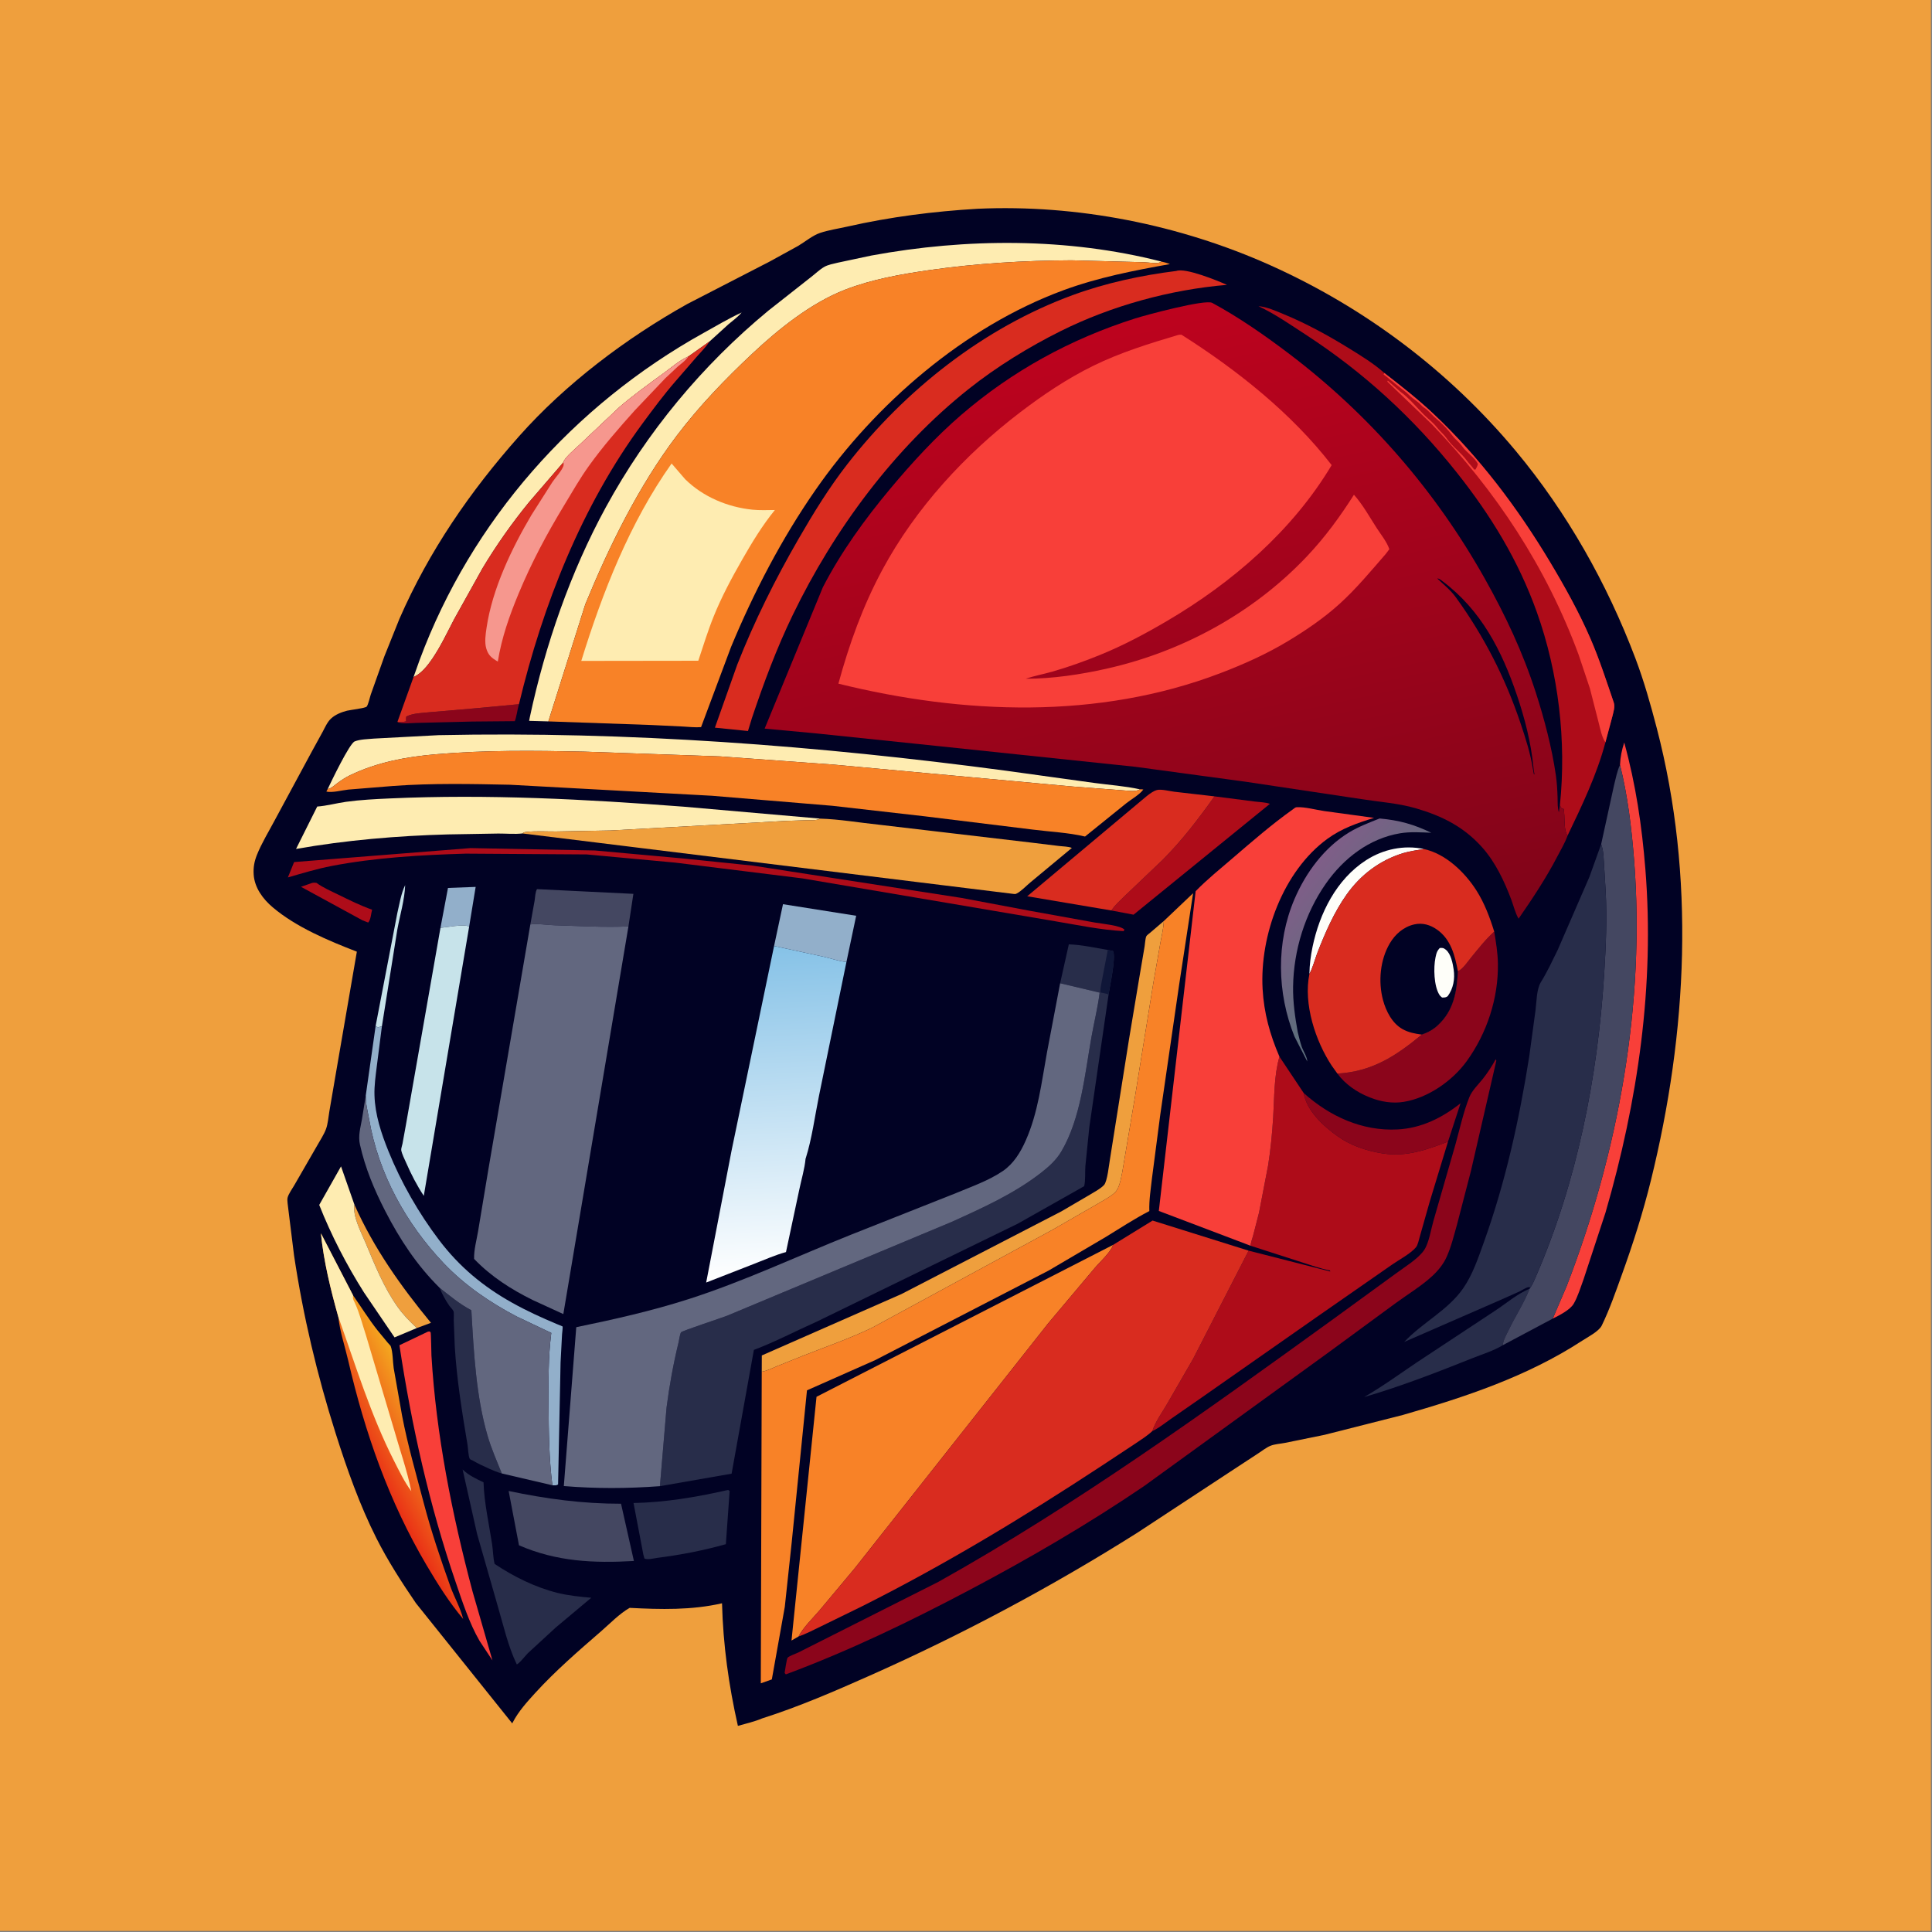 <?xml version="1.0" encoding="utf-8" ?>
<svg xmlns="http://www.w3.org/2000/svg" xmlns:xlink="http://www.w3.org/1999/xlink" width="500" height="500">
	<rect width="100%" height="100%" fill="#808080" stroke="none"/>
	<path fill="#EF9F3D" transform="scale(0.488 0.488)" d="M-0 -0L1024 0L1024 1024L-0 1024L0 -0Z"/>
	<path fill="#010224" transform="scale(0.488 0.488)" d="M518.424 110.717C571.138 108.325 625.541 119.088 673.653 140.659C723.876 163.176 768.546 196.774 803.827 239.115C831.044 271.778 852.268 309.424 867.294 349.122C871.847 361.149 875.369 373.65 878.612 386.086C899.131 464.791 894.873 547.538 875.519 626C871.293 643.134 866.021 659.654 860.027 676.247C856.824 685.116 853.572 694.515 849.435 703C847.939 706.066 841.836 709.206 838.998 711.055C809.914 729.998 777.094 740.867 743.997 750.386L702.531 760.906L681.537 765.183C679.031 765.691 676.052 765.804 673.692 766.772C671.565 767.643 669.317 769.436 667.367 770.694L653.93 779.497L603.092 812.901C557.891 841.425 510.095 866.925 461.257 888.625C442.623 896.904 423.642 905.134 404.191 911.31C400.202 913.035 395.515 914.072 391.323 915.277C386.428 893.568 383.497 872.497 382.906 850.264C366.667 853.976 350.434 853.539 333.908 852.692C328.462 855.817 323.463 861.033 318.69 865.176C306.626 875.647 294.53 886.1 283.75 897.921C279.435 902.652 275.02 907.552 272.022 913.255L271.655 913.963L220.586 850.213C213.022 839.141 205.697 827.794 199.65 815.814C190.734 798.152 183.945 778.924 177.984 760.099C168.164 729.085 160.782 698.003 155.945 665.825L152.878 641.062C152.749 639.54 152.169 636.629 152.507 635.188C152.978 633.185 155.065 630.337 156.097 628.516L168.252 607.441C169.784 604.69 171.824 601.667 172.903 598.719C173.912 595.961 174.146 592.433 174.652 589.5L178.164 569L189.246 504.698C174.128 498.837 157.088 491.725 144.597 481.148C139.414 476.758 134.997 470.784 134.532 463.805C134.281 460.033 134.863 456.829 136.272 453.325C138.818 446.993 142.576 440.914 145.77 434.875L165.36 398.579L171.089 388.143C172.352 385.776 173.575 382.917 175.558 381.065C177.836 378.937 181.088 377.665 184.074 376.898C185.553 376.518 193.778 375.566 194.454 374.728C195.337 373.635 196.141 369.754 196.636 368.317L203.841 348.079L211.849 328.135C227.556 292.199 249.338 260.582 275.277 231.348C299.979 203.509 331.963 179.432 364.398 161.266L408.302 138.636L423.25 130.421C426.885 128.284 430.923 124.861 434.894 123.529C439.47 121.995 444.658 121.235 449.386 120.166C472.241 114.997 495.06 112.097 518.424 110.717Z"/>
	<path fill="#C7E3EA" transform="scale(0.488 0.488)" d="M199.207 544.091L210.69 484.34C211.814 479.596 212.689 473.767 214.872 469.408C214.588 477.242 212.081 485.441 210.68 493.162L202.53 544.288L200.399 544.824L199.207 544.091Z"/>
	<path fill="#AE0C19" transform="scale(0.488 0.488)" d="M165.484 468.25C166.381 468.06 166.911 468.104 167.809 468.194C171.372 470.792 175.498 472.539 179.442 474.473C185.282 477.337 191.188 480.278 197.331 482.44C196.774 484.494 196.656 487.718 195.269 489.25L192.202 488.059L159.624 470.299L165.484 468.25Z"/>
	<path fill="#92AFCA" transform="scale(0.488 0.488)" d="M233.585 492.061L237.577 470.899L252.257 470.346L248.808 491.379C245.919 489.94 237.133 491.759 233.585 492.061Z"/>
	<path fill="#8B051B" transform="scale(0.488 0.488)" d="M210.96 382.998C212.48 382.929 213.947 382.979 215.4 382.5C215.291 381.588 215.283 380.899 215.445 379.995C219.066 378.172 223.89 378.125 227.891 377.706L251.578 375.667L275.218 373.454L275.095 373.876C274.299 376.675 274.027 379.747 273.022 382.45L250.49 382.654L220.499 383.391C218.19 383.426 212.972 384.094 210.96 382.998Z"/>
	<path fill="#EF9F3D" transform="scale(0.488 0.488)" d="M187.956 638.853C198.202 661.892 212.595 682.171 228.548 701.534L221.05 704.296C217.349 700.809 213.903 697.348 210.945 693.191C203.537 682.779 198.723 670.708 193.825 658.988C191.482 653.381 186.943 645.026 187.956 638.853Z"/>
	<path fill="#FEFEF9" transform="scale(0.488 0.488)" d="M694.418 516.473C694.493 511.671 695.086 506.928 696.062 502.228C699.78 484.326 708.751 466.313 724.495 456.172C733.534 450.351 744.539 448.01 755.11 450.26C751.445 450.902 747.714 451.35 744.148 452.43C731.862 456.153 721.608 463.9 714.191 474.337C707.583 483.634 702.858 494.462 698.733 505.047C697.311 508.696 696.273 513.071 694.418 516.473Z"/>
	<path fill="#92AFCA" transform="scale(0.488 0.488)" d="M410.511 501.677L415.24 479.511L454.054 485.655L448.887 510.169C445.008 509.791 440.623 508.238 436.751 507.384L410.511 501.677Z"/>
	<path fill="#8B051B" transform="scale(0.488 0.488)" d="M691.384 579.662C705.151 592.026 722.43 599.97 741.219 598.973C753.801 598.305 764.856 592.804 774.574 585.074L767.91 605.456C756.43 609.782 745.873 613.653 733.299 611.689L732.5 611.557C724.493 610.283 716.109 607.388 709.468 602.653C701.931 597.279 692.989 589.215 691.384 579.662Z"/>
	<path fill="#282D4A" transform="scale(0.488 0.488)" d="M233.179 682.993C238.734 687.336 243.685 691.529 249.974 694.865C251.235 716.761 252.421 740.308 258.566 761.396C260.591 768.347 263.454 774.718 266.116 781.415C263.803 780.786 261.521 779.827 259.329 778.855C256.341 777.529 253.385 776.127 250.559 774.48C250.077 774.2 249.399 774.113 249.117 773.632C248.374 772.364 248.213 767.853 247.939 766.214C245.062 749.032 242.226 731.536 241.175 714.126L240.63 700.059C240.592 698.852 240.856 696.326 240.484 695.351C240.145 694.461 238.845 693.286 238.25 692.412C236.18 689.375 234.505 686.407 233.179 682.993Z"/>
	<path fill="#444761" transform="scale(0.488 0.488)" d="M281.255 490.249L283.523 477.621C283.812 475.847 283.845 473.033 284.792 471.533L335.902 474.033L333.28 491.301C320.345 491.901 307.014 491.053 294.047 490.688C289.93 490.572 285.276 489.699 281.255 490.249Z"/>
	<path fill="#282D4A" transform="scale(0.488 0.488)" d="M811.181 683.484C808.27 690.993 803.593 698.033 800.1 705.316C798.922 707.773 797.169 710.647 796.973 713.39C792.324 716.278 786.245 718.129 781.14 720.168C762.223 727.722 742.997 735.222 723.437 740.898C733.076 735.349 742.066 728.791 751.28 722.579L792.815 695.157C798.442 691.507 804.997 685.858 811.181 683.484Z"/>
	<path fill="#FEECB1" transform="scale(0.488 0.488)" d="M221.05 704.296L209.232 709.254L193.04 685.439C183.828 670.872 175.62 655.024 169.296 639L180.855 618.559L187.956 638.853C186.943 645.026 191.482 653.381 193.825 658.988C198.723 670.708 203.537 682.779 210.945 693.191C213.903 697.348 217.349 700.809 221.05 704.296Z"/>
	<path fill="#AE0C19" transform="scale(0.488 0.488)" d="M644.078 422.331L665.277 425.056C667.762 425.389 671.187 425.418 673.45 426.306L601.155 485.085L589.404 482.852C591.215 479.985 594.192 477.449 596.59 475.044L616.503 456.072C626.941 445.576 635.516 434.346 644.078 422.331Z"/>
	<defs>
		<linearGradient id="gradient_0" gradientUnits="userSpaceOnUse" x1="727.302" y1="500.241" x2="688.95" y2="469.563">
			<stop offset="0" stop-color="#5E6D7C"/>
			<stop offset="1" stop-color="#7F5E88"/>
		</linearGradient>
	</defs>
	<path fill="url(#gradient_0)" transform="scale(0.488 0.488)" d="M731.638 434.063C741.953 434.986 749.654 437.122 759.052 441.629C753.646 441.422 747.87 441.021 742.529 441.912C726.153 444.644 712.556 455.174 703.188 468.544C692.063 484.421 686.05 503.889 685.76 523.25C685.638 531.354 686.785 539.366 688.222 547.315C688.856 549.852 689.442 552.447 690.269 554.927C690.978 557.056 693.412 560.855 693.25 562.9L686.485 549.684C677.208 526.593 676.679 499.737 686.516 476.767C692.53 462.726 702.347 449.39 715.536 441.406C720.565 438.361 726.196 436.238 731.638 434.063Z"/>
	<path fill="#282D4A" transform="scale(0.488 0.488)" d="M385.701 790.25L386.238 790.172L386.944 790.75L384.942 818.928C372.881 822.293 361.169 824.564 348.75 826.155C346.942 826.387 343.35 827.366 341.75 826.506L341.172 824.392L335.981 797.096C352.6 796.772 369.523 793.935 385.701 790.25Z"/>
	<path fill="#AE0C19" transform="scale(0.488 0.488)" d="M249.528 449.766L315.495 451.029L362.75 455.314L399.291 459.069L509.921 476.191L546 482.987L580.698 489.254C583.973 489.817 594.361 490.792 596.34 493.024L595.847 493.802C583.775 493.169 571.429 490.547 559.5 488.55L502.381 478.85L425.5 465.828L358.225 457.482L311.117 453.126L247.062 452.705C223.651 453.392 198.912 454.797 175.902 459.24C168.075 460.751 160.318 463.114 152.664 465.332L155.969 457.177L249.528 449.766Z"/>
	<path fill="#92AFCA" transform="scale(0.488 0.488)" d="M193.981 580.933L199.207 544.091L200.399 544.824L202.53 544.288L199.82 565.487C199.207 570.535 198.44 575.756 198.594 580.84C198.909 591.233 202.173 601.017 206.037 610.575C212.724 627.118 222.093 643.455 232.884 657.679C243.58 671.778 256.219 682.28 271.631 690.89C279.274 695.16 287.21 698.796 295.279 702.175C295.533 702.281 298.29 703.355 298.338 703.449C298.535 703.833 298.105 707.045 298.067 707.646L297.286 722.499L295.968 787.25C294.924 787.915 294.152 787.696 292.945 787.683C291.143 773.646 290.988 758.853 290.922 744.703C290.864 732.374 290.743 719.661 292.304 707.419L292.376 706.883L274.041 698.184C259.829 690.755 246.361 681.549 235.295 669.906C215.336 648.909 200.725 622.446 195.786 593.723C195.021 589.273 193.868 585.497 193.981 580.933Z"/>
	<path fill="#282D4A" transform="scale(0.488 0.488)" d="M245.333 779.315C248.53 782.394 252.464 784.229 256.431 786.119C256.755 796.899 259.357 808.316 260.986 818.997C261.494 822.325 261.488 826.187 262.312 829.388C272.478 836.158 283.771 841.781 295.674 844.75C301.505 846.204 307.59 846.786 313.56 847.339L294.711 863.129L279.884 876.777C278.782 877.89 275.139 882.513 274.043 882.64C269.378 872.853 267.045 862.238 264.007 851.883L253.009 813.5L245.333 779.315Z"/>
	<path fill="#F83F39" transform="scale(0.488 0.488)" d="M226.837 706.25L227.659 706.085C227.891 706.224 228.187 706.288 228.355 706.5C228.615 706.828 228.737 717.684 228.805 718.84C231.281 760.88 239.783 803.262 250.581 843.929L261.155 880.558L254.307 870.17C248.832 860.699 245.219 849.455 241.684 839.13C227.714 798.327 218.258 756.031 211.83 713.415L226.837 706.25Z"/>
	<path fill="#444761" transform="scale(0.488 0.488)" d="M269.748 790.704C289.558 794.887 309.076 797.503 329.35 797.468L336.175 827.831C314.729 829.061 295.216 828.175 275.232 819.517L269.748 790.704Z"/>
	<path fill="#F83F39" transform="scale(0.488 0.488)" d="M859.134 405.668C859.318 401.398 860.064 397.822 861.372 393.763C867.518 416.063 870.731 437.894 872.581 460.895C877.547 522.618 868.616 583.837 851.436 643.094L839.81 678.443C838.293 682.545 836.76 687.683 834.555 691.441C832.649 694.691 826.823 697.639 823.463 699.294L830.853 682.027C858.295 611.028 872.586 532.149 866.602 456.058C865.281 439.268 863.234 422.027 859.134 405.668Z"/>
	<path fill="#FEECB1" transform="scale(0.488 0.488)" d="M219.308 359.057L222.54 350C250.032 276.012 304.298 214.854 373.039 176.613C379.772 172.867 386.31 168.962 393.318 165.723C391.33 168.103 388.605 170.033 386.241 172.043L376.35 181.044L364.99 189.097C360.221 191.187 356.256 194.767 352.073 197.816C344.053 203.66 336.029 209.439 328.486 215.903L307.248 235.96C304.854 238.309 300.682 241.577 299.031 244.487L298.81 245.14L280.644 266.227C271.584 277.299 263.15 289.246 255.81 301.514L240.856 328.364C237.183 335.414 233.825 342.564 229.375 349.178C226.933 352.807 223.388 357.306 219.308 359.057Z"/>
	<path fill="#C7E3EA" transform="scale(0.488 0.488)" d="M233.585 492.061C237.133 491.759 245.919 489.94 248.808 491.379L224.752 634.192C221.119 628.715 218.048 622.744 215.423 616.727C214.569 614.769 213.139 612.025 212.778 609.939C212.658 609.247 213.308 607.269 213.456 606.515L215.229 596.766L233.585 492.061Z"/>
	<path fill="#8B051B" transform="scale(0.488 0.488)" d="M792.427 494.059C793.363 499.705 794.301 505.358 794.385 511.095C794.653 529.409 788.573 547.891 777.886 562.7C770.329 573.171 757.327 582.258 744.438 584.35C738.543 585.308 732.413 584.326 726.907 582.157L726.094 581.843C719.743 579.346 713.292 574.936 709.264 569.361C727.619 568.307 740.189 560.095 754.015 548.676C757.116 547.663 760.05 546.049 762.455 543.83C770.982 535.96 772.624 526.069 773.147 514.987C775.496 514.399 778.651 509.627 780.192 507.75C784.056 503.043 787.884 498.135 792.427 494.059Z"/>
	<path fill="#D92C1F" transform="scale(0.488 0.488)" d="M589.404 482.852L544.759 475.315L603.382 426.174C606.022 424.079 610.368 419.827 613.472 418.988C615.758 418.371 620.233 419.561 622.737 419.871L644.078 422.331C635.516 434.346 626.941 445.576 616.503 456.072L596.59 475.044C594.192 477.449 591.215 479.985 589.404 482.852Z"/>
	<path fill="#EF9F3D" transform="scale(0.488 0.488)" d="M403.969 727.474L404.007 718.834L478.107 686.249L562.87 642.423L577.976 633.587C580.343 632.142 583.601 630.469 585.505 628.432C587.27 626.543 588.156 617.431 588.666 614.604L598.765 551.037L604.239 518.25L607.006 501.961C607.259 500.481 607.351 497.878 607.903 496.552C608.134 495.996 609.596 494.962 610.091 494.537L617.194 488.45C617.028 492.381 616.14 495.833 615.442 499.672L611.758 520.607L601.933 581.5L595.149 621.72C594.417 625.062 593.728 630.164 591.162 632.535C588.631 634.873 585.183 636.537 582.244 638.339L558.015 652.271L462.346 704.204C450.338 709.966 437.859 714.252 425.5 719.128L412.038 724.537C409.463 725.593 406.716 727.022 403.969 727.474Z"/>
	<defs>
		<linearGradient id="gradient_1" gradientUnits="userSpaceOnUse" x1="200.601" y1="780.985" x2="232.474" y2="763.94">
			<stop offset="0" stop-color="#EA3216"/>
			<stop offset="1" stop-color="#F4A41F"/>
		</linearGradient>
	</defs>
	<path fill="url(#gradient_1)" transform="scale(0.488 0.488)" d="M179.421 698.411C175.397 684.079 171.653 668.919 170.197 654.077L187.27 687.017C191.603 693.189 195.545 699.594 200.22 705.529L205.693 712.151C205.997 712.509 207.057 713.513 207.214 713.935C208.361 716.998 208.286 722.249 208.789 725.602L213.219 750.687C216.191 766.313 220.716 781.817 224.754 797.202C228.675 812.142 233.651 826.847 238.863 841.385C240.892 847.044 244.245 852.814 245.628 858.575C238.236 849.798 232.134 840.07 226.305 830.209C206.294 796.355 193.504 759.771 184.671 721.558C182.892 713.864 180.266 706.273 179.421 698.411Z"/>
	<path fill="#FEECB1" transform="scale(0.488 0.488)" d="M179.421 698.411C175.397 684.079 171.653 668.919 170.197 654.077L187.27 687.017L187.179 687.76C187.088 688.965 187.669 689.873 188.163 690.924C190.673 696.269 192.174 702.371 194.035 707.97L208.762 757.407C211.873 768.491 215.864 779.536 218.131 790.828C214.455 785.862 211.763 780.219 208.967 774.727C196.567 750.375 188.608 724.039 179.421 698.411Z"/>
	<path fill="#FEECB1" transform="scale(0.488 0.488)" d="M173.778 418.46C175.598 414.606 185.314 394.325 188.083 393.198C190.998 392.012 195.299 391.988 198.453 391.685L232.602 389.876C333.127 387.752 433.748 395.435 533.353 408.713L580.246 415.202C588.281 416.308 596.68 416.841 604.575 418.609C602.095 420.059 597.954 419.243 595.146 419.107L568.876 417.118L441.953 405.477L382.013 401.14L309.436 398.605C283.366 398.07 257.005 397.762 231 400.02C215.314 401.382 200.009 404.228 185.703 411.096C183.233 412.283 180.997 413.766 178.798 415.393C177.518 416.341 175.953 417.855 174.412 418.297L173.778 418.46Z"/>
	<path fill="#FEECB1" transform="scale(0.488 0.488)" d="M277.053 441.993C273.036 442.478 268.354 442.028 264.271 442.052L237.529 442.51C210.727 443.238 183.405 445.554 156.997 450.219L168.235 427.729C173.335 427.377 178.473 425.918 183.558 425.216C191.169 424.166 198.981 423.782 206.657 423.434C258.623 421.079 310.681 423.85 362.5 427.803L434.962 434.135C432.91 435.245 430.362 434.924 428.078 434.966L416.705 435.35L323.85 440.42L294.895 440.953C289.636 440.991 283.857 440.572 278.669 441.246C277.969 441.337 277.584 441.541 277.053 441.993Z"/>
	<path fill="#62677F" transform="scale(0.488 0.488)" d="M193.981 580.933C193.868 585.497 195.021 589.273 195.786 593.723C200.725 622.446 215.336 648.909 235.295 669.906C246.361 681.549 259.829 690.755 274.041 698.184L292.376 706.883L292.304 707.419C290.743 719.661 290.864 732.374 290.922 744.703C290.988 758.853 291.143 773.646 292.945 787.683L266.116 781.415C263.454 774.718 260.591 768.347 258.566 761.396C252.421 740.308 251.235 716.761 249.974 694.865C243.685 691.529 238.734 687.336 233.179 682.993C221.155 671.14 212.013 657.253 204.317 642.283C198.484 630.937 193.68 619.5 190.891 607C189.843 602.306 191.165 598.145 191.968 593.5L193.981 580.933Z"/>
	<path fill="#EF9F3D" transform="scale(0.488 0.488)" d="M434.962 434.135C445.169 434.443 455.814 436.292 466 437.344L546.306 446.78L561.732 448.662C563.78 448.907 566.584 448.904 568.445 449.67L546.482 467.918C544.41 469.622 541.49 472.729 539.155 473.86C538.484 474.185 538.289 474.176 537.647 474.087L277.053 441.993C277.584 441.541 277.969 441.337 278.669 441.246C283.857 440.572 289.636 440.991 294.895 440.953L323.85 440.42L416.705 435.35L428.078 434.966C430.362 434.924 432.91 435.245 434.962 434.135Z"/>
	<path fill="#444761" transform="scale(0.488 0.488)" d="M859.134 405.668C863.234 422.027 865.281 439.268 866.602 456.058C872.586 532.149 858.295 611.028 830.853 682.027L823.463 699.294L796.973 713.39C797.169 710.647 798.922 707.773 800.1 705.316C803.593 698.033 808.27 690.993 811.181 683.484L811.636 682.805C812.874 680.928 813.707 678.894 814.597 676.839C836.333 626.626 847.305 571.193 850.72 516.75C851.649 501.944 852.346 486.977 851.494 472.158L850.596 457.342C850.374 454.148 850.314 450.72 849.127 447.717L855.99 416.312C856.904 412.759 857.563 408.986 859.134 405.668Z"/>
	<path fill="#AE0C19" transform="scale(0.488 0.488)" d="M827.243 427.111C830.808 393.027 826.555 356.859 815.004 324.574C805.157 297.054 790.619 273.32 772.489 250.5C749.683 221.795 723.132 197.389 692.384 177.426C684.105 172.051 676.362 166.613 667.403 162.375C671.796 162.706 676.741 164.948 680.817 166.633C693.075 171.7 704.445 177.956 715.719 184.919C721.932 188.756 728.685 192.889 734.126 197.792C743.045 204.686 751.983 211.716 760.195 219.456C784.515 242.377 804.895 269.459 822.027 298.064C829.916 311.237 837.343 324.561 843.457 338.666C848.278 349.79 851.901 361.097 855.812 372.532C856.595 374.819 855.649 377.476 855.13 379.75L851.397 393.664C846.97 410.555 838.887 427.404 831.346 443.104C829.295 440.321 829.883 434.605 829.513 431.17C829.493 430.98 829.369 429.16 829.28 429.055C829.177 428.933 828.384 428.883 828.25 428.755C827.785 428.311 827.579 427.659 827.243 427.111Z"/>
	<path fill="#F83F39" transform="scale(0.488 0.488)" d="M734.126 197.792C743.045 204.686 751.983 211.716 760.195 219.456C784.515 242.377 804.895 269.459 822.027 298.064C829.916 311.237 837.343 324.561 843.457 338.666C848.278 349.79 851.901 361.097 855.812 372.532C856.595 374.819 855.649 377.476 855.13 379.75L851.397 393.664C849.458 390.916 848.738 386.818 847.894 383.572L843.167 365.093L837.19 347.226C820.104 300.963 793.47 260.397 759.284 224.943L735.75 202.392L736 201.877L742.641 207.725C747.102 210.888 751.204 215.965 755.125 219.875C757.227 221.971 760.135 224.169 761.906 226.5C763.488 228.581 765.696 230.279 767.125 232.375C770.163 236.83 774.95 240.15 778.082 244.479C779.102 245.889 780.384 247.063 781.393 248.48L781.75 249L782.5 249.004C783.093 247.96 783.542 247.201 783.75 246C782.024 242.521 777.754 240.005 775.577 236.875C774.01 234.622 771.863 233.132 770.25 231C767.851 227.83 764.684 224.406 761.535 221.906C759.515 220.302 757.296 217.396 755.22 216.184C753.977 215.458 753.269 214.186 752.125 213.375C750.326 212.099 748.091 210.423 746.536 208.817C745.841 208.098 746.206 208.385 745.425 207.828L739.798 203.394L738.75 202.5C737.242 201.459 736.002 200.238 734.522 199.172L733.753 198.625L734.126 197.792Z"/>
	<path fill="#FEECB1" transform="scale(0.488 0.488)" d="M290.805 382.572L280.606 382.293L281.003 380.25C289.179 341.988 302.533 303.377 321.299 268.991C343.042 229.148 372.479 193.655 407.446 164.777L429.829 147.156C432.202 145.363 434.48 143.094 437.034 141.591C439.129 140.358 442.021 139.879 444.378 139.292L462.151 135.513C512.4 126.243 566.26 125.981 615.946 138.727L615.325 139.059C613.372 140.008 609.097 139.112 606.805 139.068L568.193 138.051C543.072 138.169 517.812 139.676 492.931 143.237C477.85 145.395 462.455 148.104 448.205 153.618C430.158 160.6 412.814 174.55 398.838 187.672C384.56 201.079 370.782 215.371 358.949 231.002C338.683 257.773 323.157 289.489 310.412 320.429L290.805 382.572Z"/>
	<path fill="#D92C1F" transform="scale(0.488 0.488)" d="M623.832 143.691C628.764 141.9 645.6 148.825 650.705 151.068C620.633 153.599 589.532 162.118 562.5 175.587C545.564 184.025 528.544 194.507 513.733 206.276C474.222 237.67 442.368 280.815 420.459 326.043C411.839 343.839 405.038 362.134 398.75 380.857L396.671 387.68L379.133 385.897L390.971 352.501C400.052 329.442 411.119 307.199 423.51 285.752C431.458 271.996 439.564 258.764 449.329 246.211C479.99 206.794 521.749 173.776 568.9 156.489C586.449 150.055 605.311 145.997 623.832 143.691Z"/>
	<path fill="#8B051B" transform="scale(0.488 0.488)" d="M793.209 561.75L793.544 562.516L780.074 621L772.717 649.32C771.106 655.02 769.654 661.08 767.228 666.492C765.447 670.464 762.708 673.813 759.525 676.751C753.785 682.048 746.658 686.32 740.345 690.955L703.486 717.996L606.661 788.166C577.104 808.244 546.033 826.348 514.468 843.044C482.65 859.874 450.512 875.4 416.75 887.971L416.102 887.201C416.341 885.978 417.19 879.654 417.715 879.104C418.601 878.178 422.047 876.989 423.414 876.339L497.656 838.896C571.076 797.842 639.273 748.537 707.343 699.34L740.335 675.33C744.899 671.921 752.016 667.678 755.243 662.969C757.817 659.212 758.9 651.88 760.186 647.467L771.797 607.16C774.106 598.892 776.023 589.965 779.179 581.985C780.653 578.258 783.927 575.254 786.395 572.129C788.976 568.86 791.219 565.405 793.209 561.75Z"/>
	<defs>
		<linearGradient id="gradient_2" gradientUnits="userSpaceOnUse" x1="406.608" y1="502.196" x2="415.4" y2="677.018">
			<stop offset="0" stop-color="#86C2E7"/>
			<stop offset="1" stop-color="white"/>
		</linearGradient>
	</defs>
	<path fill="url(#gradient_2)" transform="scale(0.488 0.488)" d="M410.511 501.677L436.751 507.384C440.623 508.238 445.008 509.791 448.887 510.169L434.327 581.158C432.124 592.012 430.599 603.877 427.264 614.389L427.222 614.385C426.74 619.834 424.984 625.541 423.875 630.925L416.831 664.004C411.257 665.52 405.692 668.004 400.296 670.091L374.5 680.165L387.968 610.198L410.511 501.677Z"/>
	<path fill="#D92C1F" transform="scale(0.488 0.488)" d="M364.99 189.097L376.35 181.044L376.037 181.512C374.164 184.243 371.834 186.512 369.669 189.002L358.355 202.057C352.121 209.229 346.355 216.975 340.721 224.618C308.504 268.32 287.833 320.899 275.218 373.454L251.578 375.667L227.891 377.706C223.89 378.125 219.066 378.172 215.445 379.995C215.283 380.899 215.291 381.588 215.4 382.5C213.947 382.979 212.48 382.929 210.96 382.998L210.822 382.671L219.308 359.057C223.388 357.306 226.933 352.807 229.375 349.178C233.825 342.564 237.183 335.414 240.856 328.364L255.81 301.514C263.15 289.246 271.584 277.299 280.644 266.227L298.81 245.14L299.031 244.487C300.682 241.577 304.854 238.309 307.248 235.96L328.486 215.903C336.029 209.439 344.053 203.66 352.073 197.816C356.256 194.767 360.221 191.187 364.99 189.097Z"/>
	<path fill="#F6978E" transform="scale(0.488 0.488)" d="M298.81 245.14L299.031 244.487C300.682 241.577 304.854 238.309 307.248 235.96L328.486 215.903C336.029 209.439 344.053 203.66 352.073 197.816C356.256 194.767 360.221 191.187 364.99 189.097C363.531 191.358 361.458 192.687 359.445 194.398L352.842 200.594L336.552 217.739C328.142 227.11 319.573 236.944 312.242 247.188C307.48 253.843 303.399 261.016 299.163 268.011C289.921 283.27 281.889 298.306 275.039 314.788C270.116 326.633 266.055 338.159 264 350.84C260.777 348.956 258.949 347.569 257.875 343.884C256.889 340.498 257.531 336.353 258.029 332.948C261.039 312.379 271.38 290.807 281.87 273.079L292.917 255.705C294.569 253.266 297.748 249.899 298.755 247.25C299.032 246.521 298.886 245.894 298.81 245.14Z"/>
	<path fill="#282D4A" transform="scale(0.488 0.488)" d="M849.127 447.717C850.314 450.72 850.374 454.148 850.596 457.342L851.494 472.158C852.346 486.977 851.649 501.944 850.72 516.75C847.305 571.193 836.333 626.626 814.597 676.839C813.707 678.894 812.874 680.928 811.636 682.805C811.263 682.748 810.889 682.576 810.516 682.635C809.248 682.834 806.978 684.351 805.747 684.937L795.5 689.505L744.702 711.671C754.283 701.405 767.839 694.947 775.944 683.25C780.978 675.985 783.875 667.291 786.847 659.042C798.341 627.138 805.762 593.577 811.012 560.125L814.312 535.871C814.904 531.324 814.819 524.632 817.209 520.783C820.547 515.408 823.242 509.564 826.037 503.891L842.896 465.073L849.127 447.717Z"/>
	<path fill="#D92C1F" transform="scale(0.488 0.488)" d="M755.11 450.26C766.648 452.756 776.836 462.562 782.993 472.25C787.273 478.985 790.079 486.475 792.427 494.059C787.884 498.135 784.056 503.043 780.192 507.75C778.651 509.627 775.496 514.399 773.147 514.987C772.624 526.069 770.982 535.96 762.455 543.83C760.05 546.049 757.116 547.663 754.015 548.676C740.189 560.095 727.619 568.307 709.264 569.361L706.316 565.257C697.601 552.098 691.15 532.371 694.418 516.473C696.273 513.071 697.311 508.696 698.733 505.047C702.858 494.462 707.583 483.634 714.191 474.337C721.608 463.9 731.862 456.153 744.148 452.43C747.714 451.35 751.445 450.902 755.11 450.26Z"/>
	<path fill="#010224" transform="scale(0.488 0.488)" d="M754.015 548.676C750.287 548.157 747.036 547.588 743.704 545.71C738.289 542.659 735.03 536.221 733.456 530.389C730.83 520.663 731.893 509.043 737.031 500.309C739.924 495.391 744.367 491.518 750.03 490.234C754.426 489.238 758.531 490.471 762.134 493.026C769.48 498.234 771.543 506.662 773.147 514.987C772.624 526.069 770.982 535.96 762.455 543.83C760.05 546.049 757.116 547.663 754.015 548.676Z"/>
	<path fill="#FEFEF9" transform="scale(0.488 0.488)" d="M763.527 502.75C765.178 502.669 765.473 502.638 766.774 503.67C769.433 505.78 770.456 510.916 770.926 514.208C771.639 519.194 770.756 524.215 767.75 528.314C766.708 529.101 766.002 528.998 764.75 529.008C764.225 528.567 763.727 528.166 763.356 527.578C760.407 522.905 760.18 513.157 761.262 507.882L761.4 507.25C761.821 505.256 762.146 504.281 763.527 502.75Z"/>
	<path fill="#282D4A" transform="scale(0.488 0.488)" d="M562.213 521.442L566.828 500.819C573.758 501.027 580.665 502.655 587.489 503.785L590.25 504.357C592.012 507.668 588.426 523.392 587.841 527.898L577.7 597.704L575.601 618.472C575.351 621.82 575.738 625.849 574.971 629.061L539.717 648.968L433.225 700.86C422.183 705.782 411.08 711.645 399.805 715.886L387.99 781.523L349.968 788.156L353.484 746.5C354.97 734.906 357.115 723.155 359.884 711.802C360.167 710.643 360.564 707.431 361.182 706.55C361.724 705.777 382.992 698.809 385.634 697.749L504.5 648.088C520.959 640.64 537.647 633.169 552.009 622.017C556.223 618.745 560.156 615.228 562.888 610.59C573.221 593.049 575.316 569.643 578.836 549.902C580.223 542.125 582.203 534.227 583.174 526.413L562.213 521.442Z"/>
	<path fill="#0F1638" transform="scale(0.488 0.488)" d="M587.489 503.785L590.25 504.357C592.012 507.668 588.426 523.392 587.841 527.898L587.381 527.139L583.538 526.329C583.481 523.882 584.181 521.183 584.604 518.766L587.489 503.785Z"/>
	<path fill="#F88227" transform="scale(0.488 0.488)" d="M173.778 418.46L174.412 418.297C175.953 417.855 177.518 416.341 178.798 415.393C180.997 413.766 183.233 412.283 185.703 411.096C200.009 404.228 215.314 401.382 231 400.02C257.005 397.762 283.366 398.07 309.436 398.605L382.013 401.14L441.953 405.477L568.876 417.118L595.146 419.107C597.954 419.243 602.095 420.059 604.575 418.609C604.923 418.498 605.963 418.658 606.346 418.686C604.418 421.383 599.991 423.847 597.34 425.953L575.423 443.64C566.613 441.522 556.726 441.117 547.702 439.949L490.291 432.898L441.409 427.329L377.641 422.017L270.425 416.17C250.001 415.734 229.161 415.322 208.784 416.791L184.682 418.742C181.618 419.049 175.877 420.591 173.061 419.75L173.778 418.46Z"/>
	<path fill="#F88227" transform="scale(0.488 0.488)" d="M617.194 488.45L632.733 473.69L625.336 522.172L615.323 591.126L610.928 624.816C610.285 630.599 609.328 636.434 609.519 642.264C601.553 646.367 593.971 651.39 586.313 656.058L556.123 673.806L464.143 721.304L427.961 737.332L419.866 817.919L416.196 852.162L409.321 890.637L403.47 892.711L403.969 727.474C406.716 727.022 409.463 725.593 412.038 724.537L425.5 719.128C437.859 714.252 450.338 709.966 462.346 704.204L558.015 652.271L582.244 638.339C585.183 636.537 588.631 634.873 591.162 632.535C593.728 630.164 594.417 625.062 595.149 621.72L601.933 581.5L611.758 520.607L615.442 499.672C616.14 495.833 617.028 492.381 617.194 488.45Z"/>
	<path fill="#F88227" transform="scale(0.488 0.488)" d="M590.318 660.185C589.007 664.146 583.294 669.227 580.56 672.464L555.908 701.773L453.368 831.599L434.624 854.01C431.095 858.143 425.986 863.04 423.502 867.852L419.754 870.028L433.023 740.751L590.318 660.185Z"/>
	<path fill="#62677F" transform="scale(0.488 0.488)" d="M562.213 521.442L583.174 526.413C582.203 534.227 580.223 542.125 578.836 549.902C575.316 569.643 573.221 593.049 562.888 610.59C560.156 615.228 556.223 618.745 552.009 622.017C537.647 633.169 520.959 640.64 504.5 648.088L385.634 697.749C382.992 698.809 361.724 705.777 361.182 706.55C360.564 707.431 360.167 710.643 359.884 711.802C357.115 723.155 354.97 734.906 353.484 746.5L349.968 788.156C332.755 789.426 316.237 789.508 299.012 788.099L305.608 703.844C325.661 699.714 345.475 695.255 365 689.009C394.395 679.607 422.755 666.188 451.411 654.753L506.942 632.75C515.188 629.303 524.426 626.084 531.813 621.04C537.534 617.135 541.146 611.187 543.911 604.991C550.551 590.115 552.342 573.99 555.241 558.126L562.213 521.442Z"/>
	<path fill="#AE0C19" transform="scale(0.488 0.488)" d="M678.519 560.362L691.384 579.662C692.989 589.215 701.931 597.279 709.468 602.653C716.109 607.388 724.493 610.283 732.5 611.557L733.299 611.689C745.873 613.653 756.43 609.782 767.91 605.456L758.212 637.299L752.964 655.795C752.474 657.423 751.947 660.272 750.892 661.514C748.014 664.905 741.939 668.065 738.202 670.692L698.348 698.412L637.008 741.34L620.847 752.56C618.081 754.478 615.28 756.743 612.33 758.352L611.121 758.929C612.63 754.103 616.278 749.095 618.837 744.72L632.75 720.614L662.18 663.253L705.493 674.303L705.301 673.75C700.171 672.813 695 670.859 690.017 669.303L663.225 660.656C663.2 659.231 664.117 656.931 664.496 655.5L667.666 643.217L672.49 618.169C673.856 609.562 674.685 600.947 675.212 592.25C675.849 581.739 675.594 570.524 678.519 560.362Z"/>
	<path fill="#62677F" transform="scale(0.488 0.488)" d="M281.255 490.249C285.276 489.699 289.93 490.572 294.047 490.688C307.014 491.053 320.345 491.901 333.28 491.301L298.751 696.893L282.594 689.482C271.004 683.758 260.392 676.966 251.436 667.634C251.258 662.911 252.784 657.546 253.557 652.87L258.964 620.368L281.255 490.249Z"/>
	<path fill="#F83F39" transform="scale(0.488 0.488)" d="M663.225 660.656L614.557 642.201L634.08 472.617C640.13 466.407 647.11 460.778 653.693 455.119C664.043 446.222 674.505 437.138 685.632 429.228C686.223 428.808 686.913 428.12 687.641 428.081C691.997 427.846 697.921 429.492 702.284 430.123L728.691 433.737C719.812 436.489 711.564 439.301 703.958 444.845C680.489 461.952 667.996 496.116 669.593 524.515C670.31 537.258 673.483 548.707 678.519 560.362C675.594 570.524 675.849 581.739 675.212 592.25C674.685 600.947 673.856 609.562 672.49 618.169L667.666 643.217L664.496 655.5C664.117 656.931 663.2 659.231 663.225 660.656Z"/>
	<path fill="#D92C1F" transform="scale(0.488 0.488)" d="M590.318 660.185L611.244 647.3L662.18 663.253L632.75 720.614L618.837 744.72C616.278 749.095 612.63 754.103 611.121 758.929C608.377 761.509 605.068 763.538 601.964 765.656L584.163 777.411C543.06 804.416 501.272 829.705 457.291 851.794L435.701 862.348C431.703 864.241 427.69 866.438 423.502 867.852C425.986 863.04 431.095 858.143 434.624 854.01L453.368 831.599L555.908 701.773L580.56 672.464C583.294 669.227 589.007 664.146 590.318 660.185Z"/>
	<path fill="#F88227" transform="scale(0.488 0.488)" d="M290.805 382.572L310.412 320.429C323.157 289.489 338.683 257.773 358.949 231.002C370.782 215.371 384.56 201.079 398.838 187.672C412.814 174.55 430.158 160.6 448.205 153.618C462.455 148.104 477.85 145.395 492.931 143.237C517.812 139.676 543.072 138.169 568.193 138.051L606.805 139.068C609.097 139.112 613.372 140.008 615.325 139.059L615.946 138.727C617.521 139.07 618.944 139.45 620.438 140.059C601.249 143.471 582.321 147.157 563.966 153.915C511.497 173.235 464.214 214.208 432.521 259.781C414.613 285.533 399.691 314.188 387.68 343.141L371.796 385.612C368.653 385.868 365.267 385.455 362.111 385.294L345.488 384.49L290.805 382.572Z"/>
	<path fill="#FEECB1" transform="scale(0.488 0.488)" d="M356.171 245.809L363.379 254.166C372.864 263.496 385.861 268.949 399.016 270.3C402.926 270.701 407.004 270.507 410.935 270.474C404.218 278.721 398.791 287.714 393.519 296.923C387.973 306.61 382.683 316.512 378.492 326.871C375.38 334.561 372.957 342.552 370.324 350.416L363.25 350.421L308.269 350.495C319.553 314.047 333.956 277.173 356.171 245.809Z"/>
	<defs>
		<linearGradient id="gradient_3" gradientUnits="userSpaceOnUse" x1="642.042" y1="520.179" x2="566.966" y2="176.231">
			<stop offset="0" stop-color="#800419"/>
			<stop offset="1" stop-color="#BD031E"/>
		</linearGradient>
	</defs>
	<path fill="url(#gradient_3)" transform="scale(0.488 0.488)" d="M831.346 443.104C829.987 446.923 827.701 450.756 825.818 454.366C819.834 465.838 812.691 476.575 805.348 487.207C803.616 484.317 802.676 480.316 801.474 477.114C797.808 467.352 793.073 457.299 786.094 449.447C776.346 438.48 764.7 432.673 750.749 428.625C741.548 425.955 731.696 425.32 722.25 423.823L660.359 414.545L602 406.642L497.635 395.68L432.454 388.904L405.508 386.404L436.398 311.406C446.028 292.745 458.636 275.331 472.069 259.25C483.622 245.42 496.113 231.788 509.79 220.007C536.969 196.597 567.812 179.762 601.942 168.896C607.683 167.068 639.131 158.61 642.851 160.617C657.12 168.318 671.089 178.079 683.97 187.868C726.405 220.111 761.297 260.344 787.396 306.805C798.417 326.423 807.565 345.846 814.49 367.325C819.004 381.326 823.022 396.603 825.12 411.162C825.681 415.054 825.893 418.874 826.023 422.799C826.109 425.406 825.913 428.249 826.7 430.75L827.243 427.111C827.579 427.659 827.785 428.311 828.25 428.755C828.384 428.883 829.177 428.933 829.28 429.055C829.369 429.16 829.493 430.98 829.513 431.17C829.883 434.605 829.295 440.321 831.346 443.104Z"/>
	<path fill="#010224" transform="scale(0.488 0.488)" d="M762.18 306.75C763.354 306.827 764.09 307.56 765.022 308.257C785.443 323.542 796.445 345.011 804.464 368.665C808.575 380.793 811.885 393.598 813.159 406.368C813.31 407.888 813.475 409.256 813.798 410.75L813.43 410.494L812.891 407.57C811.652 399.6 808.977 391.266 806.402 383.609C798.264 359.412 787.03 337.432 772.056 316.75C769.36 313.026 765.52 309.909 762.18 306.75Z"/>
	<path fill="#F83F39" transform="scale(0.488 0.488)" d="M624.954 177.591L626.5 177.471C655.728 195.972 684.994 219.151 706.214 246.662C685.474 281.392 653.485 309.002 618.92 329.303C607.401 336.069 595.869 342.233 583.482 347.284C575.22 350.653 566.739 353.693 558.164 356.157C553.466 357.507 548.523 358.411 543.914 359.961C558.294 359.941 572.831 357.761 586.84 354.622C627.079 345.605 664.984 324.913 693.32 294.82C702.771 284.784 710.677 273.991 718.032 262.372C722.762 267.684 726.279 274.11 730.124 280.066C732.306 283.445 735.552 287.429 736.795 291.25L734.945 293.724C727.009 302.841 719.388 312.09 710.404 320.24C702.089 327.783 692.757 334.138 683.166 339.929C671.72 346.84 659.504 352.305 647.029 357.059C582.424 381.681 510.872 378.932 444.625 362.563C450.377 341.488 457.631 321.28 468.028 302.005C485.592 269.443 511.827 240.912 541.124 218.579C553.293 209.302 565.997 200.769 579.75 194.008C594.219 186.897 609.541 182.17 624.954 177.591Z"/>
</svg>
